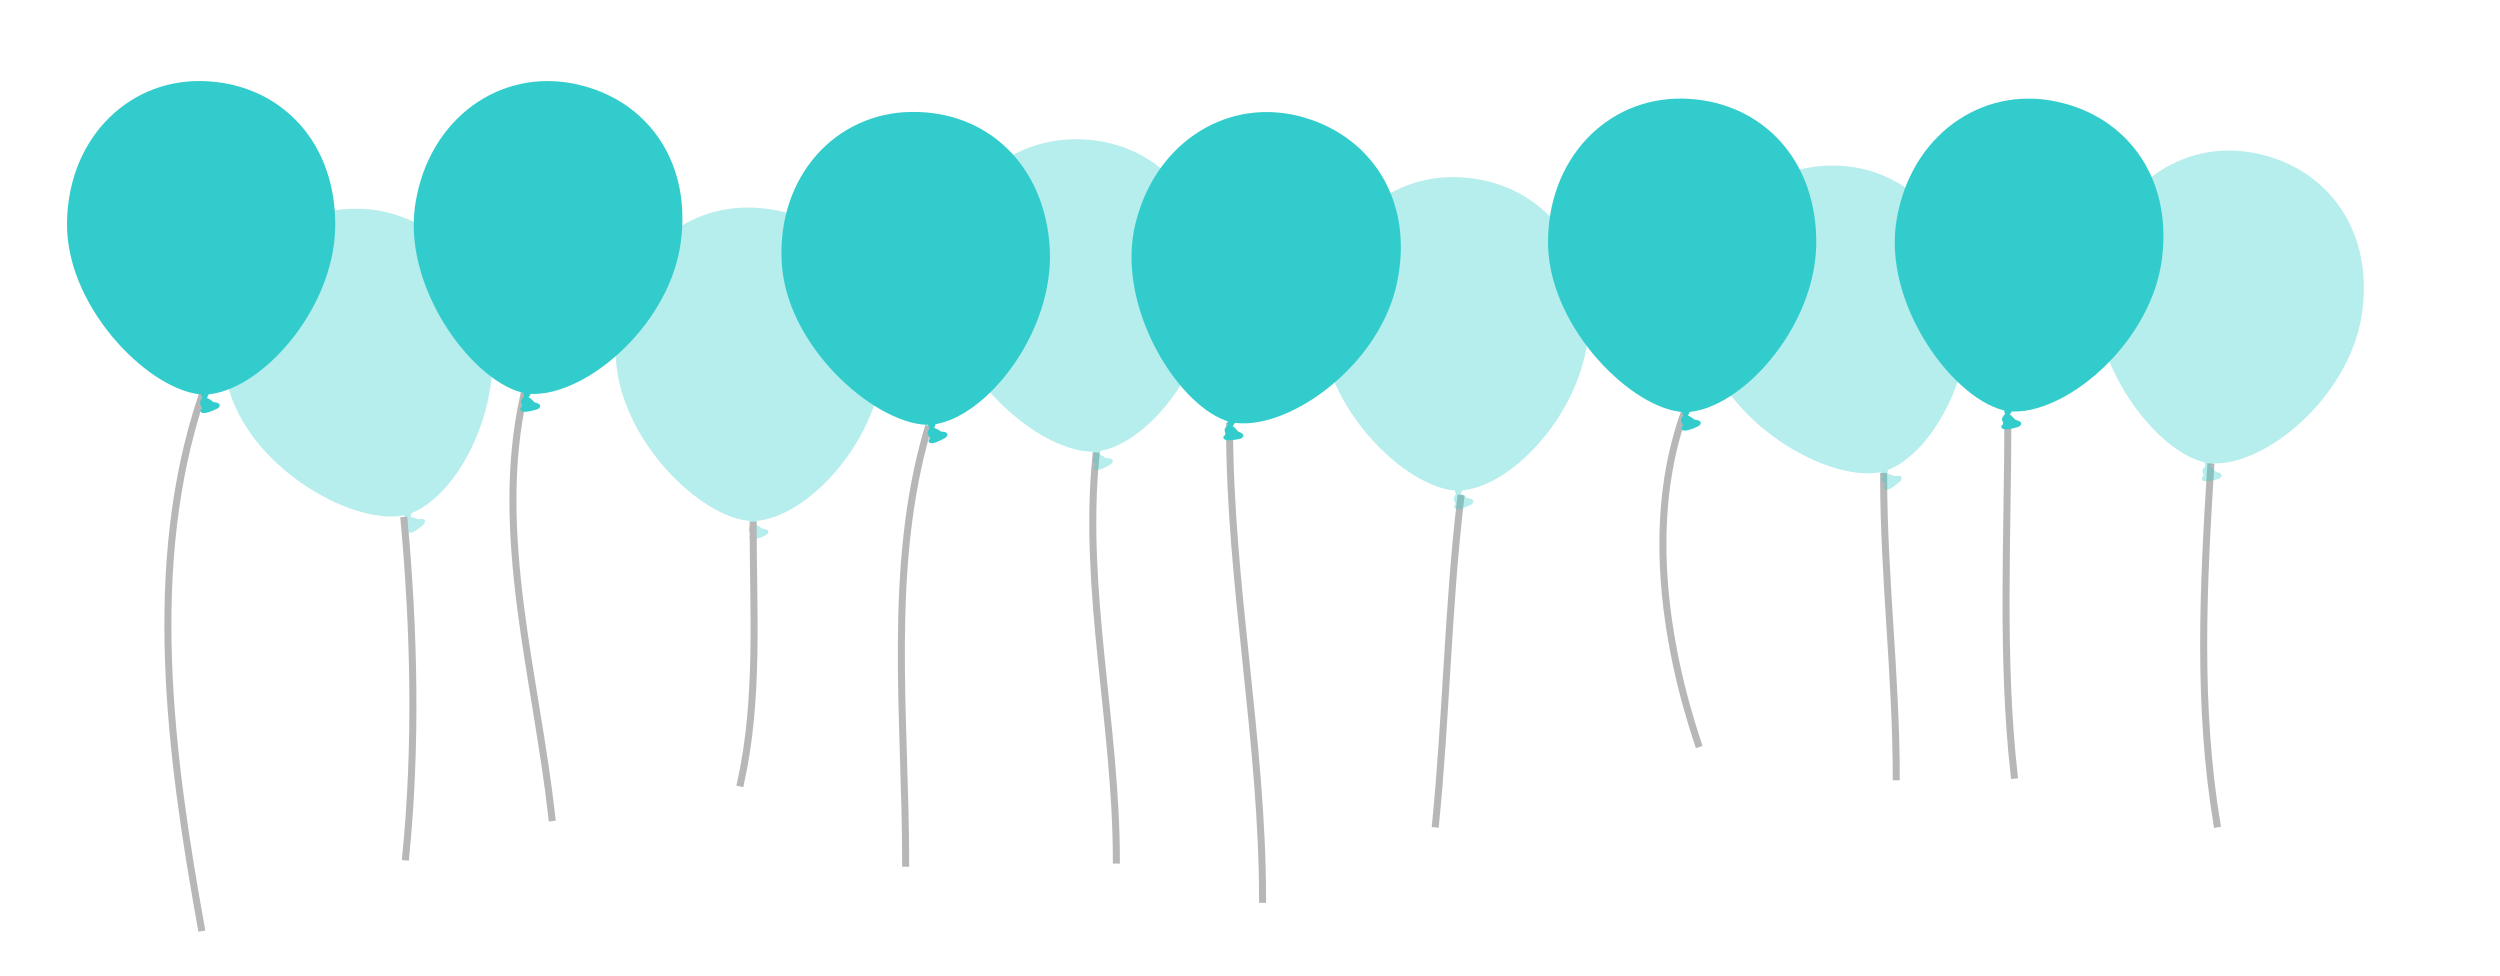 <svg version="1.1" viewBox="0.0 0.0 356.0 139.0" fill="none" stroke="none" stroke-linecap="square" stroke-miterlimit="10" xmlns:xlink="http://www.w3.org/1999/xlink" xmlns="http://www.w3.org/2000/svg"><clipPath id="p.0"><path d="m0 0l356.0 0l0 139.0l-356.0 0l0 -139.0z" clip-rule="nonzero"/></clipPath><g clip-path="url(#p.0)"><path fill="#000000" fill-opacity="0.0" d="m0 0l356.0 0l0 139.0l-356.0 0z" fill-rule="evenodd"/><path fill="#33cccc" fill-opacity="0.357" d="m45.329 30.452l-0.968 0.287l-0.941 0.337l-0.911 0.383l-0.879 0.421l-0.849 0.466l-0.816 0.508l-0.783 0.548l-0.749 0.581l-0.716 0.622l-0.677 0.654l-0.646 0.692l-0.603 0.722l-0.569 0.751l-0.531 0.783l-0.492 0.815l-0.448 0.837l-0.41 0.865l-0.365 0.891l-0.325 0.911l-0.28 0.936l-0.237 0.955l-0.189 0.973l-0.146 0.991l-0.095 1.008l-0.048 1.022l-0.002 1.036l0.048 1.049l0.102 1.061l0.15 1.066l0.201 1.079l0.258 1.086l0.15 0.543l0.157 0.537l0.371 1.054l0.429 1.034l0.485 1.01l0.542 0.986l0.59 0.961l0.637 0.932l0.681 0.908l0.724 0.88l0.757 0.847l0.796 0.821l0.82 0.787l0.848 0.752l0.877 0.72l0.892 0.685l0.908 0.649l0.926 0.609l0.934 0.576l0.942 0.531l0.943 0.492l0.945 0.453l0.941 0.407l0.933 0.367l0.924 0.319l0.915 0.271l0.893 0.223l0.875 0.178l0.849 0.127l0.826 0.079l0.794 0.023l0.762 -0.027l0.726 -0.082l0.346 -0.063l0.024 0.086l0.077 0.153l0.048 0.049l0.145 0.11l-0.015 0.024l-0.072 0.238l-0.045 0.257l-0.008 0.181l0.03 0.166l0.073 0.138l0.06 0.049l0.013 0.016l0.126 0.115l0.099 0.139l0.038 0.105l0.007 0.114l-0.048 0.114l-0.049 0.053l-0.002 0.039l0.063 0.191l0.083 0.085l0.084 0.042l0.11 0.015l0.137 -0.008l0.169 -0.044l0.208 -0.086l0.249 -0.137l0.291 -0.195l0.339 -0.252l0.386 -0.323l0.219 -0.198l0.017 -0.028l0.08 -0.178l0.034 -0.149l-0.015 -0.112l-0.028 -0.07l-0.052 -0.063l-0.082 -0.05l-0.112 -0.038l-0.145 -0.021l-0.187 -0.001l-0.225 0.025l-0.133 0.022l-0.097 -0.042l-0.499 -0.18l-0.264 -0.065l-0.153 -0.018l-0.063 0.002l0.01 -0.038l0.048 -0.235l0.024 -0.197l-0.003 -0.1l0.341 -0.14l0.68 -0.333l0.675 -0.394l0.667 -0.453l0.654 -0.512l0.644 -0.563l0.634 -0.615l0.616 -0.664l0.602 -0.71l0.582 -0.751l0.561 -0.796l0.542 -0.833l0.519 -0.869l0.493 -0.9l0.467 -0.936l0.438 -0.962l0.409 -0.989l0.377 -1.011l0.346 -1.033l0.306 -1.053l0.273 -1.066l0.234 -1.083l0.194 -1.09l0.149 -1.101l0.109 -1.105l0.061 -1.111l0.015 -1.109l-0.031 -1.108l-0.085 -1.104l-0.134 -1.098l-0.191 -1.09l-0.243 -1.079l-0.147 -0.532l-0.158 -0.541l-0.346 -1.054l-0.386 -1.019l-0.421 -0.978l-0.454 -0.945l-0.489 -0.904l-0.52 -0.864l-0.552 -0.828l-0.58 -0.793l-0.61 -0.749l-0.641 -0.71l-0.665 -0.672l-0.692 -0.633l-0.718 -0.591l-0.736 -0.551l-0.762 -0.509l-0.785 -0.471l-0.799 -0.428l-0.823 -0.382l-0.838 -0.343l-0.855 -0.3l-0.869 -0.261l-0.886 -0.213l-0.895 -0.172l-0.911 -0.125l-0.92 -0.083l-0.929 -0.038l-0.938 0.003l-0.946 0.052l-0.954 0.097l-0.953 0.143l-0.962 0.188l-0.48 0.113l-0.497 0.126z" fill-rule="evenodd"/><path fill="#33cccc" fill-opacity="0.357" d="m106.738 29.556l-1.009 0.011l-0.997 0.067l-0.981 0.119l-0.96 0.164l-0.944 0.216l-0.924 0.265l-0.903 0.313l-0.879 0.354l-0.859 0.403l-0.83 0.444l-0.81 0.489l-0.777 0.53l-0.753 0.567l-0.725 0.608l-0.696 0.649l-0.659 0.683l-0.631 0.72l-0.594 0.757l-0.561 0.787l-0.525 0.824l-0.488 0.854l-0.448 0.884l-0.411 0.914l-0.366 0.944l-0.326 0.97l-0.285 0.996l-0.24 1.022l-0.191 1.048l-0.147 1.067l-0.102 1.093l-0.049 1.115l-0.004 0.563l0.004 0.56l0.069 1.115l0.13 1.112l0.191 1.104l0.252 1.097l0.305 1.085l0.358 1.071l0.407 1.059l0.456 1.044l0.496 1.022l0.541 1.007l0.574 0.981l0.61 0.955l0.647 0.932l0.671 0.903l0.696 0.873l0.724 0.839l0.741 0.809l0.761 0.768l0.773 0.731l0.785 0.694l0.794 0.649l0.798 0.608l0.802 0.559l0.806 0.511l0.798 0.459l0.793 0.41l0.781 0.354l0.773 0.302l0.757 0.239l0.74 0.183l0.72 0.119l0.35 0.033l0 0.09l0.033 0.168l0.033 0.06l0.11 0.145l-0.02 0.019l-0.134 0.209l-0.114 0.235l-0.057 0.172l-0.016 0.168l0.033 0.153l0.045 0.063l0.008 0.019l0.089 0.145l0.057 0.16l0.008 0.112l-0.024 0.112l-0.077 0.097l-0.061 0.037l-0.012 0.037l0.008 0.201l0.057 0.104l0.069 0.064l0.102 0.045l0.134 0.03l0.175 0.004l0.224 -0.026l0.277 -0.063l0.334 -0.108l0.395 -0.149l0.46 -0.205l0.265 -0.131l0.024 -0.022l0.126 -0.149l0.073 -0.134l0.016 -0.112l-0.008 -0.075l-0.033 -0.075l-0.065 -0.071l-0.098 -0.067l-0.134 -0.06l-0.179 -0.052l-0.224 -0.037l-0.134 -0.015l-0.082 -0.067l-0.431 -0.31l-0.236 -0.134l-0.142 -0.06l-0.061 -0.015l0.02 -0.033l0.11 -0.213l0.077 -0.183l0.025 -0.097l0.366 -0.041l0.745 -0.134l0.757 -0.194l0.765 -0.254l0.769 -0.313l0.773 -0.365l0.777 -0.418l0.773 -0.47l0.773 -0.519l0.765 -0.563l0.757 -0.612l0.749 -0.653l0.736 -0.694l0.72 -0.731l0.704 -0.772l0.684 -0.806l0.663 -0.839l0.639 -0.869l0.615 -0.899l0.582 -0.929l0.554 -0.951l0.521 -0.977l0.484 -0.996l0.444 -1.018l0.407 -1.033l0.362 -1.052l0.317 -1.063l0.273 -1.074l0.22 -1.085l0.171 -1.093l0.114 -1.1l0.061 -1.104l0.004 -0.552l-0.004 -0.563l-0.045 -1.108l-0.093 -1.085l-0.138 -1.055l-0.179 -1.033l-0.224 -1.004l-0.264 -0.973l-0.305 -0.947l-0.342 -0.921l-0.383 -0.888l-0.423 -0.858l-0.456 -0.828l-0.492 -0.798l-0.529 -0.765l-0.558 -0.731l-0.594 -0.698l-0.627 -0.668l-0.651 -0.63l-0.688 -0.593l-0.712 -0.56l-0.74 -0.522l-0.765 -0.489l-0.794 -0.447l-0.814 -0.41l-0.843 -0.369l-0.862 -0.332l-0.883 -0.291l-0.904 -0.254l-0.924 -0.209l-0.944 -0.168l-0.956 -0.123l-0.977 -0.082l-0.492 -0.022l-0.513 -0.015z" fill-rule="evenodd"/><path fill="#000000" fill-opacity="0.0" d="m28.659 56.646c-7.954 23.861 -4.485 50.706 0 75.454" fill-rule="evenodd"/><path stroke="#b7b7b7" stroke-width="1.0" stroke-linejoin="round" stroke-linecap="butt" d="m28.659 56.646c-7.954 23.861 -4.485 50.706 0 75.454" fill-rule="evenodd"/><path fill="#000000" fill-opacity="0.0" d="m57.543 74.11c1.44 15.907 1.807 32.023 0.223 47.916" fill-rule="evenodd"/><path stroke="#b7b7b7" stroke-width="1.0" stroke-linejoin="round" stroke-linecap="butt" d="m57.543 74.11c1.44 15.907 1.807 32.023 0.223 47.916" fill-rule="evenodd"/><path fill="#000000" fill-opacity="0.0" d="m74.559 56.423c-4.357 19.568 1.824 40.08 4.029 60.005" fill-rule="evenodd"/><path stroke="#b7b7b7" stroke-width="1.0" stroke-linejoin="round" stroke-linecap="butt" d="m74.559 56.423c-4.357 19.568 1.824 40.08 4.029 60.005" fill-rule="evenodd"/><path fill="#000000" fill-opacity="0.0" d="m107.247 74.782c0 12.254 0.873 24.758 -1.79 36.719" fill-rule="evenodd"/><path stroke="#b7b7b7" stroke-width="1.0" stroke-linejoin="round" stroke-linecap="butt" d="m107.247 74.782c0 12.254 0.873 24.758 -1.79 36.719" fill-rule="evenodd"/><path fill="#000000" fill-opacity="0.0" d="m132.1 61.123c-5.81 19.79 -3.134 41.172 -3.134 61.798" fill-rule="evenodd"/><path stroke="#b7b7b7" stroke-width="1.0" stroke-linejoin="round" stroke-linecap="butt" d="m132.1 61.123c-5.81 19.79 -3.134 41.172 -3.134 61.798" fill-rule="evenodd"/><path fill="#000000" fill-opacity="0.0" d="m156.058 64.932c-1.904 19.11 2.911 38.336 2.911 57.541" fill-rule="evenodd"/><path stroke="#b7b7b7" stroke-width="1.0" stroke-linejoin="round" stroke-linecap="butt" d="m156.058 64.932c-1.904 19.11 2.911 38.336 2.911 57.541" fill-rule="evenodd"/><path fill="#000000" fill-opacity="0.0" d="m175.089 60.677c0 22.519 4.701 44.875 4.701 67.394" fill-rule="evenodd"/><path stroke="#b7b7b7" stroke-width="1.0" stroke-linejoin="round" stroke-linecap="butt" d="m175.089 60.677c0 22.519 4.701 44.875 4.701 67.394" fill-rule="evenodd"/><path fill="#000000" fill-opacity="0.0" d="m208.003 70.976c-1.815 15.388 -2.046 30.928 -3.583 46.346" fill-rule="evenodd"/><path stroke="#b7b7b7" stroke-width="1.0" stroke-linejoin="round" stroke-linecap="butt" d="m208.003 70.976c-1.815 15.388 -2.046 30.928 -3.583 46.346" fill-rule="evenodd"/><path fill="#000000" fill-opacity="0.0" d="m239.794 58.885c-5.268 14.777 -2.945 32.138 2.016 47.021" fill-rule="evenodd"/><path stroke="#b7b7b7" stroke-width="1.0" stroke-linejoin="round" stroke-linecap="butt" d="m239.794 58.885c-5.268 14.777 -2.945 32.138 2.016 47.021" fill-rule="evenodd"/><path fill="#000000" fill-opacity="0.0" d="m268.231 67.843c0 14.267 1.793 28.497 1.793 42.764" fill-rule="evenodd"/><path stroke="#b7b7b7" stroke-width="1.0" stroke-linejoin="round" stroke-linecap="butt" d="m268.231 67.843c0 14.267 1.793 28.497 1.793 42.764" fill-rule="evenodd"/><path fill="#000000" fill-opacity="0.0" d="m285.92 59.556c0 16.945 -0.988 33.987 0.898 50.827" fill-rule="evenodd"/><path stroke="#b7b7b7" stroke-width="1.0" stroke-linejoin="round" stroke-linecap="butt" d="m285.92 59.556c0 16.945 -0.988 33.987 0.898 50.827" fill-rule="evenodd"/><path fill="#000000" fill-opacity="0.0" d="m314.803 66.499c-1.065 16.91 -1.896 34.112 0.895 50.824" fill-rule="evenodd"/><path stroke="#b7b7b7" stroke-width="1.0" stroke-linejoin="round" stroke-linecap="butt" d="m314.803 66.499c-1.065 16.91 -1.896 34.112 0.895 50.824" fill-rule="evenodd"/><path fill="#33cccc" d="m28.617 11.541l-1.009 0.011l-0.997 0.067l-0.981 0.119l-0.96 0.164l-0.944 0.216l-0.924 0.265l-0.903 0.313l-0.879 0.354l-0.859 0.403l-0.83 0.444l-0.81 0.489l-0.777 0.53l-0.753 0.567l-0.725 0.608l-0.696 0.649l-0.659 0.683l-0.631 0.72l-0.594 0.757l-0.561 0.787l-0.525 0.824l-0.488 0.854l-0.448 0.884l-0.411 0.914l-0.366 0.944l-0.326 0.97l-0.285 0.996l-0.24 1.022l-0.191 1.048l-0.147 1.067l-0.102 1.093l-0.049 1.115l-0.004 0.563l0.004 0.56l0.069 1.115l0.13 1.112l0.191 1.104l0.252 1.097l0.305 1.085l0.358 1.071l0.407 1.059l0.456 1.044l0.496 1.022l0.541 1.007l0.574 0.981l0.61 0.955l0.647 0.932l0.671 0.903l0.696 0.873l0.724 0.839l0.741 0.809l0.761 0.768l0.773 0.731l0.785 0.694l0.794 0.649l0.798 0.608l0.802 0.559l0.806 0.511l0.798 0.459l0.793 0.41l0.781 0.354l0.773 0.302l0.757 0.239l0.74 0.183l0.72 0.119l0.35 0.033l0 0.09l0.033 0.168l0.033 0.06l0.11 0.145l-0.02 0.019l-0.134 0.209l-0.114 0.235l-0.057 0.172l-0.016 0.168l0.033 0.153l0.045 0.063l0.008 0.019l0.089 0.145l0.057 0.16l0.008 0.112l-0.024 0.112l-0.077 0.097l-0.061 0.037l-0.012 0.037l0.008 0.201l0.057 0.104l0.069 0.064l0.102 0.045l0.134 0.03l0.175 0.004l0.224 -0.026l0.277 -0.063l0.334 -0.108l0.395 -0.149l0.46 -0.205l0.265 -0.131l0.024 -0.022l0.126 -0.149l0.073 -0.134l0.016 -0.112l-0.008 -0.075l-0.033 -0.074l-0.065 -0.071l-0.098 -0.067l-0.134 -0.06l-0.179 -0.052l-0.224 -0.037l-0.134 -0.015l-0.082 -0.067l-0.431 -0.31l-0.236 -0.134l-0.142 -0.06l-0.061 -0.015l0.02 -0.033l0.11 -0.213l0.077 -0.183l0.025 -0.097l0.366 -0.041l0.745 -0.134l0.757 -0.194l0.765 -0.254l0.769 -0.313l0.773 -0.365l0.777 -0.418l0.773 -0.47l0.773 -0.519l0.765 -0.563l0.757 -0.612l0.749 -0.653l0.736 -0.694l0.72 -0.731l0.704 -0.772l0.684 -0.806l0.663 -0.839l0.639 -0.869l0.615 -0.899l0.582 -0.929l0.554 -0.951l0.521 -0.977l0.484 -0.996l0.444 -1.018l0.407 -1.033l0.362 -1.052l0.317 -1.063l0.273 -1.074l0.22 -1.085l0.171 -1.093l0.114 -1.1l0.061 -1.104l0.004 -0.552l-0.004 -0.563l-0.045 -1.108l-0.093 -1.085l-0.138 -1.055l-0.179 -1.033l-0.224 -1.004l-0.264 -0.973l-0.305 -0.947l-0.342 -0.921l-0.383 -0.888l-0.423 -0.858l-0.456 -0.828l-0.492 -0.798l-0.529 -0.765l-0.558 -0.731l-0.594 -0.698l-0.627 -0.668l-0.651 -0.63l-0.688 -0.593l-0.712 -0.56l-0.74 -0.522l-0.765 -0.489l-0.794 -0.447l-0.814 -0.41l-0.843 -0.369l-0.862 -0.332l-0.883 -0.291l-0.903 -0.254l-0.924 -0.209l-0.944 -0.168l-0.956 -0.123l-0.977 -0.082l-0.492 -0.022l-0.513 -0.015z" fill-rule="evenodd"/><path fill="#33cccc" d="m80.929 11.778l-1 -0.134l-0.996 -0.077l-0.988 -0.023l-0.974 0.025l-0.965 0.078l-0.952 0.13l-0.939 0.18l-0.921 0.224l-0.907 0.276l-0.885 0.32l-0.872 0.367l-0.846 0.413l-0.826 0.453l-0.804 0.498l-0.782 0.542l-0.751 0.581l-0.728 0.622l-0.697 0.664l-0.669 0.698l-0.638 0.74l-0.606 0.775l-0.57 0.811l-0.538 0.845l-0.498 0.881l-0.462 0.913l-0.425 0.945l-0.385 0.977l-0.34 1.01l-0.299 1.035l-0.258 1.067l-0.209 1.097l-0.085 0.557l-0.076 0.554l-0.092 1.114l-0.031 1.119l0.03 1.12l0.092 1.121l0.146 1.118l0.2 1.111l0.25 1.107l0.301 1.099l0.344 1.083l0.391 1.075l0.427 1.053l0.466 1.033l0.506 1.016l0.534 0.99l0.563 0.964l0.596 0.934l0.616 0.907l0.642 0.87l0.66 0.835l0.677 0.799l0.692 0.756l0.702 0.716l0.713 0.669l0.724 0.621l0.723 0.569l0.726 0.52l0.722 0.463l0.721 0.41l0.715 0.345l0.706 0.287l0.696 0.222l0.341 0.083l-0.013 0.089l0.008 0.171l0.024 0.064l0.088 0.16l-0.023 0.016l-0.163 0.187l-0.146 0.216l-0.081 0.162l-0.04 0.164l0.01 0.156l0.035 0.069l0.005 0.02l0.068 0.157l0.033 0.167l-0.008 0.112l-0.04 0.107l-0.09 0.085l-0.066 0.028l-0.017 0.035l-0.021 0.2l0.041 0.111l0.059 0.073l0.094 0.059l0.129 0.049l0.173 0.029l0.225 0.006l0.283 -0.023l0.346 -0.059l0.412 -0.091l0.485 -0.137l0.281 -0.091l0.027 -0.019l0.146 -0.13l0.092 -0.122l0.032 -0.108l0.003 -0.075l-0.021 -0.078l-0.054 -0.079l-0.087 -0.081l-0.124 -0.078l-0.17 -0.077l-0.216 -0.069l-0.131 -0.034l-0.071 -0.078l-0.382 -0.368l-0.214 -0.167l-0.132 -0.08l-0.058 -0.024l0.025 -0.03l0.139 -0.195l0.103 -0.17l0.038 -0.092l0.368 0.012l0.756 -0.026l0.777 -0.083l0.794 -0.141l0.806 -0.2l0.818 -0.251l0.829 -0.302l0.833 -0.354l0.84 -0.402l0.838 -0.447l0.837 -0.497l0.835 -0.538l0.829 -0.581l0.818 -0.62l0.808 -0.663l0.792 -0.699l0.777 -0.735l0.757 -0.768l0.738 -0.801l0.709 -0.836l0.685 -0.862l0.656 -0.892l0.622 -0.916l0.586 -0.944l0.551 -0.964l0.51 -0.989l0.467 -1.006l0.424 -1.024l0.374 -1.042l0.326 -1.057l0.271 -1.072l0.219 -1.084l0.084 -0.546l0.077 -0.558l0.115 -1.103l0.064 -1.088l0.015 -1.064l-0.029 -1.048l-0.077 -1.025l-0.121 -1.001l-0.166 -0.981l-0.205 -0.961l-0.251 -0.934l-0.295 -0.91l-0.332 -0.885l-0.372 -0.861l-0.413 -0.833l-0.446 -0.804l-0.488 -0.776l-0.524 -0.751l-0.554 -0.717l-0.595 -0.686l-0.624 -0.656l-0.657 -0.623l-0.687 -0.593l-0.721 -0.557l-0.746 -0.523l-0.781 -0.486l-0.806 -0.452l-0.832 -0.415l-0.857 -0.381l-0.884 -0.339l-0.91 -0.302l-0.928 -0.259l-0.955 -0.222l-0.484 -0.093l-0.505 -0.088z" fill-rule="evenodd"/><path fill="#33cccc" d="m128.897 15.967l-1.006 0.084l-0.99 0.138l-0.97 0.19l-0.946 0.233l-0.926 0.283l-0.903 0.331l-0.879 0.377l-0.852 0.417l-0.827 0.464l-0.796 0.502l-0.773 0.546l-0.737 0.584l-0.71 0.62l-0.679 0.659l-0.647 0.698l-0.608 0.728l-0.577 0.764l-0.538 0.798l-0.503 0.826l-0.464 0.86l-0.425 0.887l-0.383 0.914l-0.344 0.941l-0.297 0.968l-0.255 0.991l-0.212 1.014l-0.165 1.037l-0.115 1.06l-0.069 1.075l-0.022 1.098l0.032 1.116l0.037 0.562l0.045 0.558l0.15 1.108l0.211 1.1l0.271 1.088l0.331 1.076l0.383 1.061l0.435 1.042l0.483 1.028l0.531 1.009l0.569 0.984l0.613 0.966l0.644 0.938l0.678 0.909l0.714 0.884l0.735 0.852l0.758 0.821l0.784 0.785l0.798 0.754l0.815 0.712l0.825 0.674l0.834 0.636l0.839 0.591l0.84 0.549l0.84 0.5l0.841 0.452l0.829 0.401l0.821 0.352l0.806 0.298l0.793 0.246l0.773 0.184l0.752 0.129l0.727 0.067l0.352 0.008l0.007 0.089l0.045 0.165l0.037 0.057l0.12 0.137l-0.019 0.02l-0.119 0.218l-0.097 0.243l-0.044 0.175l-0.004 0.168l0.044 0.15l0.049 0.06l0.01 0.018l0.1 0.139l0.068 0.156l0.016 0.111l-0.016 0.114l-0.07 0.102l-0.058 0.042l-0.009 0.038l0.023 0.2l0.064 0.1l0.074 0.058l0.105 0.037l0.136 0.02l0.175 -0.009l0.221 -0.042l0.272 -0.083l0.325 -0.132l0.383 -0.177l0.444 -0.238l0.255 -0.149l0.023 -0.024l0.115 -0.158l0.063 -0.139l0.008 -0.113l-0.014 -0.074l-0.038 -0.072l-0.07 -0.066l-0.102 -0.06l-0.138 -0.05l-0.183 -0.039l-0.226 -0.021l-0.135 -0.005l-0.086 -0.061l-0.453 -0.278l-0.245 -0.117l-0.146 -0.049l-0.062 -0.011l0.018 -0.035l0.094 -0.22l0.064 -0.188l0.018 -0.098l0.362 -0.067l0.733 -0.187l0.741 -0.248l0.745 -0.308l0.745 -0.368l0.745 -0.42l0.745 -0.473l0.738 -0.524l0.734 -0.573l0.723 -0.617l0.711 -0.665l0.7 -0.705l0.685 -0.745l0.666 -0.781l0.647 -0.821l0.624 -0.853l0.601 -0.885l0.574 -0.913l0.548 -0.941l0.513 -0.968l0.483 -0.989l0.449 -1.012l0.411 -1.028l0.369 -1.048l0.331 -1.06l0.285 -1.075l0.24 -1.083l0.194 -1.091l0.141 -1.099l0.091 -1.103l0.034 -1.106l-0.019 -1.106l-0.036 -0.551l-0.045 -0.562l-0.125 -1.102l-0.172 -1.076l-0.215 -1.043l-0.254 -1.018l-0.296 -0.985l-0.335 -0.952l-0.373 -0.923l-0.408 -0.895l-0.446 -0.858l-0.485 -0.826l-0.515 -0.793l-0.549 -0.761l-0.583 -0.725l-0.609 -0.689l-0.644 -0.653l-0.674 -0.621l-0.696 -0.582l-0.729 -0.542l-0.751 -0.507l-0.777 -0.468l-0.799 -0.433l-0.824 -0.389l-0.842 -0.351l-0.868 -0.308l-0.885 -0.269l-0.902 -0.227l-0.92 -0.188l-0.937 -0.142l-0.954 -0.1l-0.963 -0.054l-0.981 -0.012l-0.493 0.013l-0.513 0.022z" fill-rule="evenodd"/><path fill="#33cccc" fill-opacity="0.357" d="m151.597 19.899l-1.004 0.104l-0.987 0.158l-0.966 0.209l-0.941 0.252l-0.92 0.302l-0.896 0.349l-0.871 0.395l-0.843 0.433l-0.818 0.48l-0.786 0.518l-0.762 0.561l-0.726 0.599l-0.698 0.633l-0.666 0.672l-0.634 0.71l-0.595 0.74l-0.562 0.775l-0.523 0.808l-0.487 0.835l-0.448 0.869l-0.409 0.895l-0.365 0.921l-0.326 0.947l-0.279 0.973l-0.236 0.995l-0.193 1.017l-0.146 1.039l-0.095 1.061l-0.049 1.075l-0.002 1.097l0.053 1.115l0.047 0.561l0.055 0.557l0.17 1.104l0.231 1.094l0.291 1.082l0.351 1.068l0.403 1.052l0.454 1.033l0.502 1.017l0.549 0.998l0.587 0.972l0.631 0.953l0.661 0.924l0.695 0.894l0.729 0.869l0.751 0.837l0.772 0.805l0.798 0.769l0.811 0.738l0.828 0.695l0.837 0.657l0.845 0.618l0.849 0.573l0.85 0.532l0.849 0.483l0.849 0.435l0.836 0.383l0.827 0.336l0.81 0.281l0.797 0.23l0.776 0.168l0.754 0.114l0.728 0.053l0.352 0.001l0.008 0.089l0.048 0.164l0.038 0.056l0.123 0.135l-0.019 0.02l-0.115 0.22l-0.092 0.244l-0.041 0.176l-0.001 0.168l0.046 0.149l0.05 0.059l0.01 0.018l0.102 0.136l0.071 0.154l0.018 0.111l-0.014 0.114l-0.068 0.103l-0.057 0.043l-0.009 0.038l0.026 0.2l0.066 0.099l0.075 0.057l0.106 0.035l0.136 0.017l0.175 -0.012l0.22 -0.046l0.27 -0.088l0.322 -0.138l0.379 -0.185l0.439 -0.247l0.252 -0.154l0.022 -0.024l0.112 -0.16l0.061 -0.14l0.006 -0.113l-0.015 -0.074l-0.039 -0.071l-0.071 -0.065l-0.103 -0.058l-0.139 -0.047l-0.183 -0.035l-0.226 -0.017l-0.135 -0.002l-0.087 -0.059l-0.458 -0.269l-0.247 -0.112l-0.147 -0.046l-0.062 -0.009l0.017 -0.035l0.09 -0.222l0.06 -0.189l0.016 -0.099l0.361 -0.075l0.729 -0.202l0.736 -0.263l0.739 -0.323l0.737 -0.382l0.737 -0.435l0.736 -0.487l0.727 -0.539l0.723 -0.587l0.711 -0.631l0.698 -0.678l0.686 -0.718l0.67 -0.758l0.651 -0.794l0.631 -0.833l0.607 -0.865l0.584 -0.896l0.557 -0.924l0.53 -0.951l0.495 -0.978l0.465 -0.998l0.43 -1.021l0.392 -1.036l0.349 -1.054l0.311 -1.066l0.265 -1.08l0.219 -1.087l0.174 -1.094l0.12 -1.101l0.071 -1.104l0.013 -1.106l-0.04 -1.105l-0.046 -0.55l-0.055 -0.56l-0.145 -1.099l-0.192 -1.072l-0.234 -1.038l-0.272 -1.012l-0.314 -0.978l-0.352 -0.945l-0.39 -0.915l-0.424 -0.886l-0.462 -0.849l-0.5 -0.815l-0.529 -0.782l-0.563 -0.749l-0.596 -0.712l-0.622 -0.676l-0.655 -0.64l-0.685 -0.607l-0.706 -0.568l-0.739 -0.527l-0.76 -0.492l-0.785 -0.452l-0.806 -0.416l-0.831 -0.372l-0.848 -0.334l-0.873 -0.29l-0.889 -0.251l-0.906 -0.208l-0.923 -0.17l-0.939 -0.123l-0.956 -0.08l-0.963 -0.035l-0.98 0.008l-0.492 0.023l-0.512 0.032z" fill-rule="evenodd"/><path fill="#33cccc" d="m184.775 16.485l-0.986 -0.214l-0.987 -0.157l-0.983 -0.102l-0.973 -0.054l-0.968 3.8719177E-4l-0.96 0.052l-0.95 0.104l-0.936 0.149l-0.927 0.202l-0.908 0.248l-0.898 0.296l-0.876 0.343l-0.86 0.385l-0.842 0.431l-0.823 0.478l-0.795 0.518l-0.775 0.561l-0.748 0.605l-0.723 0.642l-0.696 0.686l-0.667 0.724l-0.634 0.762l-0.605 0.799l-0.568 0.838l-0.534 0.873l-0.5 0.907l-0.462 0.943l-0.421 0.979l-0.381 1.007l-0.343 1.043l-0.297 1.076l-0.13 0.548l-0.121 0.546l-0.182 1.102l-0.121 1.112l-0.061 1.119l8.239746E-4 1.125l0.055 1.126l0.11 1.123l0.16 1.123l0.211 1.119l0.255 1.107l0.303 1.102l0.34 1.084l0.381 1.067l0.422 1.053l0.453 1.029l0.483 1.006l0.518 0.979l0.541 0.954l0.57 0.918l0.59 0.885l0.61 0.851l0.628 0.809l0.642 0.77l0.656 0.724l0.671 0.678l0.675 0.625l0.682 0.577l0.682 0.52l0.686 0.467l0.685 0.401l0.681 0.343l0.675 0.277l0.334 0.111l-0.02 0.087l-0.006 0.171l0.018 0.065l0.075 0.166l-0.024 0.014l-0.178 0.174l-0.163 0.204l-0.094 0.155l-0.053 0.16l-0.002 0.156l0.029 0.072l0.004 0.02l0.055 0.162l0.02 0.169l-0.017 0.111l-0.049 0.104l-0.097 0.077l-0.068 0.023l-0.02 0.034l-0.037 0.198l0.032 0.114l0.053 0.077l0.089 0.066l0.124 0.059l0.17 0.043l0.224 0.025l0.284 -3.4332275E-5l0.349 -0.031l0.418 -0.057l0.494 -0.098l0.287 -0.068l0.029 -0.016l0.156 -0.117l0.101 -0.114l0.041 -0.105l0.009 -0.075l-0.015 -0.08l-0.048 -0.084l-0.08 -0.087l-0.117 -0.088l-0.163 -0.091l-0.21 -0.086l-0.128 -0.044l-0.064 -0.084l-0.351 -0.398l-0.2 -0.183l-0.125 -0.09l-0.056 -0.028l0.027 -0.028l0.155 -0.183l0.116 -0.161l0.046 -0.089l0.366 0.041l0.756 0.035l0.781 -0.02l0.802 -0.077l0.82 -0.134l0.835 -0.184l0.851 -0.234l0.859 -0.286l0.869 -0.333l0.872 -0.378l0.875 -0.428l0.876 -0.469l0.873 -0.512l0.865 -0.552l0.859 -0.596l0.846 -0.633l0.834 -0.67l0.817 -0.705l0.8 -0.739l0.775 -0.776l0.752 -0.804l0.726 -0.837l0.694 -0.863l0.66 -0.894l0.627 -0.916l0.588 -0.945l0.547 -0.965l0.506 -0.986l0.457 -1.009l0.411 -1.027l0.357 -1.047l0.306 -1.063l0.127 -0.537l0.122 -0.55l0.204 -1.09l0.151 -1.079l0.101 -1.06l0.056 -1.047l0.006 -1.028l-0.04 -1.008l-0.086 -0.991l-0.127 -0.974l-0.174 -0.951l-0.221 -0.931l-0.259 -0.908l-0.301 -0.888l-0.345 -0.863l-0.38 -0.837l-0.423 -0.812l-0.461 -0.79l-0.494 -0.76l-0.538 -0.731l-0.569 -0.704l-0.605 -0.674l-0.636 -0.647l-0.674 -0.613l-0.701 -0.581l-0.739 -0.548l-0.766 -0.516l-0.796 -0.48l-0.824 -0.449l-0.854 -0.409l-0.883 -0.374l-0.904 -0.333l-0.934 -0.298l-0.475 -0.131l-0.496 -0.129z" fill-rule="evenodd"/><path fill="#33cccc" fill-opacity="0.357" d="m207.148 25.222l-1.009 0.011l-0.997 0.067l-0.981 0.119l-0.96 0.164l-0.944 0.216l-0.924 0.265l-0.903 0.313l-0.879 0.354l-0.859 0.403l-0.83 0.444l-0.81 0.489l-0.777 0.53l-0.753 0.567l-0.725 0.608l-0.696 0.649l-0.659 0.683l-0.631 0.72l-0.594 0.757l-0.561 0.787l-0.525 0.824l-0.488 0.854l-0.448 0.884l-0.411 0.914l-0.366 0.944l-0.326 0.97l-0.285 0.996l-0.24 1.022l-0.191 1.048l-0.147 1.067l-0.102 1.093l-0.049 1.115l-0.004 0.563l0.004 0.56l0.069 1.115l0.13 1.112l0.191 1.104l0.252 1.097l0.305 1.085l0.358 1.071l0.407 1.059l0.456 1.044l0.496 1.022l0.541 1.007l0.574 0.981l0.61 0.955l0.647 0.932l0.671 0.903l0.696 0.873l0.724 0.839l0.741 0.809l0.761 0.768l0.773 0.731l0.785 0.694l0.794 0.649l0.798 0.608l0.802 0.559l0.806 0.511l0.798 0.459l0.793 0.41l0.781 0.354l0.773 0.302l0.757 0.239l0.74 0.183l0.72 0.119l0.35 0.033l0 0.09l0.033 0.168l0.033 0.06l0.11 0.145l-0.02 0.019l-0.134 0.209l-0.114 0.235l-0.057 0.172l-0.016 0.168l0.033 0.153l0.045 0.063l0.008 0.019l0.089 0.145l0.057 0.16l0.008 0.112l-0.024 0.112l-0.077 0.097l-0.061 0.037l-0.012 0.037l0.008 0.201l0.057 0.104l0.069 0.064l0.102 0.045l0.134 0.03l0.175 0.004l0.224 -0.026l0.277 -0.063l0.334 -0.108l0.395 -0.149l0.46 -0.205l0.265 -0.131l0.024 -0.022l0.126 -0.149l0.073 -0.134l0.016 -0.112l-0.008 -0.075l-0.033 -0.075l-0.065 -0.071l-0.098 -0.067l-0.134 -0.06l-0.179 -0.052l-0.224 -0.037l-0.134 -0.015l-0.082 -0.067l-0.431 -0.31l-0.236 -0.134l-0.142 -0.06l-0.061 -0.015l0.02 -0.033l0.11 -0.213l0.077 -0.183l0.025 -0.097l0.366 -0.041l0.745 -0.134l0.757 -0.194l0.765 -0.254l0.769 -0.313l0.773 -0.365l0.777 -0.418l0.773 -0.47l0.773 -0.519l0.765 -0.563l0.757 -0.612l0.749 -0.653l0.736 -0.694l0.72 -0.731l0.704 -0.772l0.684 -0.806l0.663 -0.839l0.639 -0.869l0.615 -0.899l0.582 -0.929l0.554 -0.951l0.521 -0.977l0.484 -0.996l0.444 -1.018l0.407 -1.033l0.362 -1.052l0.317 -1.063l0.273 -1.074l0.22 -1.085l0.171 -1.093l0.114 -1.1l0.061 -1.104l0.004 -0.552l-0.004 -0.563l-0.045 -1.108l-0.093 -1.085l-0.138 -1.055l-0.179 -1.033l-0.224 -1.004l-0.264 -0.973l-0.305 -0.947l-0.342 -0.921l-0.383 -0.888l-0.423 -0.858l-0.456 -0.828l-0.492 -0.798l-0.529 -0.765l-0.558 -0.731l-0.594 -0.698l-0.627 -0.668l-0.651 -0.63l-0.688 -0.593l-0.712 -0.56l-0.74 -0.522l-0.765 -0.489l-0.794 -0.447l-0.814 -0.41l-0.843 -0.369l-0.862 -0.332l-0.883 -0.291l-0.904 -0.254l-0.924 -0.209l-0.944 -0.168l-0.956 -0.123l-0.977 -0.082l-0.492 -0.022l-0.513 -0.015z" fill-rule="evenodd"/><path fill="#33cccc" d="m239.514 14.042l-1.009 0.011l-0.997 0.067l-0.981 0.119l-0.96 0.164l-0.944 0.216l-0.924 0.265l-0.903 0.313l-0.879 0.354l-0.859 0.403l-0.83 0.444l-0.81 0.489l-0.777 0.53l-0.753 0.567l-0.725 0.608l-0.696 0.649l-0.659 0.683l-0.631 0.72l-0.594 0.757l-0.561 0.787l-0.525 0.824l-0.488 0.854l-0.448 0.884l-0.411 0.914l-0.366 0.944l-0.326 0.97l-0.285 0.996l-0.24 1.022l-0.191 1.048l-0.147 1.067l-0.102 1.093l-0.049 1.115l-0.004 0.563l0.004 0.56l0.069 1.115l0.13 1.112l0.191 1.104l0.252 1.097l0.305 1.085l0.358 1.071l0.407 1.059l0.456 1.044l0.496 1.022l0.541 1.007l0.574 0.981l0.61 0.955l0.647 0.932l0.671 0.903l0.696 0.873l0.724 0.839l0.741 0.809l0.761 0.768l0.773 0.731l0.785 0.694l0.794 0.649l0.798 0.608l0.802 0.559l0.806 0.511l0.798 0.459l0.793 0.41l0.781 0.354l0.773 0.302l0.757 0.239l0.74 0.183l0.72 0.119l0.35 0.033l0 0.09l0.033 0.168l0.033 0.06l0.11 0.145l-0.02 0.019l-0.134 0.209l-0.114 0.235l-0.057 0.172l-0.016 0.168l0.033 0.153l0.045 0.063l0.008 0.019l0.089 0.145l0.057 0.16l0.008 0.112l-0.024 0.112l-0.077 0.097l-0.061 0.037l-0.012 0.037l0.008 0.201l0.057 0.104l0.069 0.064l0.102 0.045l0.134 0.03l0.175 0.004l0.224 -0.026l0.277 -0.063l0.334 -0.108l0.395 -0.149l0.46 -0.205l0.265 -0.131l0.024 -0.022l0.126 -0.149l0.073 -0.134l0.016 -0.112l-0.008 -0.075l-0.033 -0.074l-0.065 -0.071l-0.098 -0.067l-0.134 -0.06l-0.179 -0.052l-0.224 -0.037l-0.134 -0.015l-0.082 -0.067l-0.431 -0.31l-0.236 -0.134l-0.142 -0.06l-0.061 -0.015l0.02 -0.033l0.11 -0.213l0.077 -0.183l0.025 -0.097l0.366 -0.041l0.745 -0.134l0.757 -0.194l0.765 -0.254l0.769 -0.313l0.773 -0.365l0.777 -0.418l0.773 -0.47l0.773 -0.519l0.765 -0.563l0.757 -0.612l0.749 -0.653l0.736 -0.694l0.72 -0.731l0.704 -0.772l0.684 -0.806l0.663 -0.839l0.639 -0.869l0.615 -0.899l0.582 -0.929l0.554 -0.951l0.521 -0.977l0.484 -0.996l0.444 -1.018l0.407 -1.033l0.362 -1.052l0.317 -1.063l0.273 -1.074l0.22 -1.085l0.171 -1.093l0.114 -1.1l0.061 -1.104l0.004 -0.552l-0.004 -0.563l-0.045 -1.108l-0.093 -1.085l-0.138 -1.055l-0.179 -1.033l-0.224 -1.004l-0.264 -0.973l-0.305 -0.947l-0.342 -0.921l-0.383 -0.888l-0.423 -0.858l-0.456 -0.828l-0.492 -0.798l-0.529 -0.765l-0.558 -0.731l-0.594 -0.698l-0.627 -0.668l-0.651 -0.63l-0.688 -0.593l-0.712 -0.56l-0.74 -0.522l-0.765 -0.489l-0.794 -0.447l-0.814 -0.41l-0.843 -0.369l-0.862 -0.332l-0.883 -0.291l-0.904 -0.254l-0.924 -0.209l-0.944 -0.168l-0.956 -0.123l-0.977 -0.082l-0.492 -0.022l-0.513 -0.015z" fill-rule="evenodd"/><path fill="#33cccc" fill-opacity="0.357" d="m255.602 24.305l-0.968 0.287l-0.941 0.337l-0.911 0.383l-0.879 0.421l-0.849 0.466l-0.816 0.508l-0.783 0.548l-0.749 0.581l-0.716 0.622l-0.677 0.654l-0.646 0.692l-0.603 0.722l-0.569 0.751l-0.531 0.783l-0.492 0.815l-0.448 0.837l-0.41 0.865l-0.365 0.891l-0.325 0.911l-0.28 0.936l-0.237 0.955l-0.189 0.973l-0.146 0.991l-0.095 1.008l-0.048 1.022l-0.002 1.036l0.048 1.049l0.102 1.061l0.15 1.066l0.201 1.079l0.258 1.086l0.15 0.543l0.157 0.537l0.371 1.054l0.429 1.034l0.485 1.01l0.542 0.986l0.59 0.961l0.637 0.932l0.681 0.908l0.724 0.88l0.757 0.847l0.796 0.821l0.82 0.787l0.848 0.752l0.877 0.72l0.892 0.685l0.908 0.649l0.926 0.609l0.934 0.576l0.942 0.531l0.943 0.492l0.945 0.453l0.941 0.407l0.933 0.367l0.924 0.319l0.915 0.271l0.893 0.223l0.875 0.178l0.849 0.127l0.826 0.079l0.794 0.023l0.762 -0.027l0.726 -0.082l0.346 -0.063l0.024 0.086l0.077 0.153l0.048 0.049l0.145 0.11l-0.015 0.024l-0.072 0.238l-0.045 0.257l-0.008 0.181l0.03 0.166l0.073 0.138l0.06 0.049l0.013 0.016l0.126 0.115l0.099 0.139l0.038 0.105l0.007 0.114l-0.048 0.114l-0.049 0.053l-0.001 0.039l0.063 0.191l0.083 0.085l0.084 0.042l0.11 0.015l0.137 -0.008l0.169 -0.044l0.208 -0.086l0.249 -0.137l0.291 -0.195l0.339 -0.252l0.386 -0.323l0.219 -0.198l0.017 -0.028l0.08 -0.178l0.034 -0.149l-0.015 -0.112l-0.028 -0.07l-0.052 -0.063l-0.082 -0.05l-0.112 -0.038l-0.145 -0.021l-0.187 -0.001l-0.225 0.025l-0.133 0.022l-0.097 -0.042l-0.499 -0.18l-0.264 -0.065l-0.153 -0.018l-0.063 0.002l0.01 -0.038l0.048 -0.235l0.024 -0.197l-0.003 -0.1l0.341 -0.14l0.68 -0.333l0.675 -0.394l0.667 -0.453l0.654 -0.512l0.644 -0.563l0.634 -0.615l0.616 -0.664l0.602 -0.71l0.582 -0.751l0.561 -0.796l0.542 -0.833l0.519 -0.869l0.493 -0.9l0.467 -0.936l0.438 -0.962l0.409 -0.989l0.377 -1.011l0.346 -1.033l0.306 -1.053l0.273 -1.066l0.234 -1.083l0.194 -1.09l0.149 -1.101l0.109 -1.105l0.061 -1.111l0.015 -1.109l-0.031 -1.108l-0.085 -1.104l-0.134 -1.098l-0.191 -1.09l-0.243 -1.079l-0.147 -0.532l-0.158 -0.541l-0.346 -1.054l-0.386 -1.019l-0.421 -0.978l-0.454 -0.945l-0.489 -0.904l-0.52 -0.864l-0.552 -0.828l-0.58 -0.793l-0.61 -0.749l-0.641 -0.71l-0.665 -0.672l-0.692 -0.633l-0.718 -0.591l-0.736 -0.551l-0.762 -0.509l-0.785 -0.471l-0.799 -0.428l-0.823 -0.382l-0.838 -0.343l-0.855 -0.3l-0.869 -0.261l-0.886 -0.213l-0.895 -0.172l-0.911 -0.125l-0.92 -0.083l-0.929 -0.038l-0.938 0.003l-0.945 0.052l-0.954 0.097l-0.953 0.143l-0.962 0.188l-0.48 0.113l-0.497 0.126z" fill-rule="evenodd"/><path fill="#33cccc" d="m291.827 14.279l-1 -0.134l-0.996 -0.077l-0.988 -0.023l-0.974 0.025l-0.965 0.078l-0.952 0.13l-0.939 0.18l-0.921 0.224l-0.908 0.276l-0.885 0.32l-0.872 0.367l-0.846 0.413l-0.826 0.453l-0.804 0.498l-0.782 0.542l-0.751 0.581l-0.728 0.622l-0.697 0.664l-0.669 0.698l-0.638 0.74l-0.606 0.775l-0.57 0.811l-0.538 0.845l-0.498 0.881l-0.462 0.913l-0.425 0.945l-0.385 0.977l-0.34 1.01l-0.299 1.035l-0.258 1.067l-0.209 1.097l-0.085 0.557l-0.076 0.554l-0.092 1.114l-0.031 1.119l0.03 1.12l0.092 1.121l0.146 1.118l0.2 1.111l0.25 1.107l0.301 1.099l0.344 1.083l0.391 1.075l0.427 1.053l0.466 1.033l0.506 1.016l0.534 0.99l0.563 0.964l0.596 0.934l0.616 0.907l0.642 0.87l0.66 0.835l0.677 0.799l0.692 0.756l0.702 0.716l0.713 0.669l0.724 0.621l0.723 0.569l0.726 0.52l0.722 0.463l0.721 0.41l0.715 0.345l0.706 0.287l0.696 0.222l0.341 0.083l-0.013 0.089l0.008 0.171l0.024 0.064l0.088 0.16l-0.023 0.016l-0.163 0.187l-0.146 0.216l-0.081 0.162l-0.04 0.164l0.01 0.156l0.035 0.069l0.005 0.02l0.068 0.157l0.033 0.167l-0.008 0.112l-0.04 0.107l-0.09 0.085l-0.066 0.028l-0.017 0.035l-0.021 0.2l0.041 0.111l0.059 0.073l0.094 0.059l0.129 0.049l0.173 0.029l0.225 0.006l0.283 -0.023l0.346 -0.059l0.412 -0.091l0.485 -0.137l0.281 -0.091l0.027 -0.019l0.146 -0.13l0.092 -0.122l0.032 -0.108l0.003 -0.075l-0.021 -0.078l-0.054 -0.079l-0.087 -0.081l-0.124 -0.078l-0.17 -0.077l-0.216 -0.069l-0.131 -0.034l-0.071 -0.078l-0.382 -0.368l-0.214 -0.167l-0.132 -0.08l-0.058 -0.024l0.025 -0.03l0.139 -0.195l0.103 -0.17l0.038 -0.092l0.368 0.012l0.756 -0.026l0.777 -0.083l0.794 -0.141l0.806 -0.2l0.818 -0.251l0.829 -0.302l0.833 -0.354l0.84 -0.402l0.838 -0.447l0.837 -0.497l0.835 -0.538l0.829 -0.581l0.818 -0.62l0.808 -0.663l0.792 -0.699l0.777 -0.735l0.757 -0.768l0.738 -0.801l0.709 -0.836l0.685 -0.862l0.656 -0.892l0.622 -0.916l0.586 -0.944l0.551 -0.964l0.51 -0.989l0.467 -1.006l0.424 -1.024l0.374 -1.042l0.326 -1.057l0.271 -1.072l0.219 -1.084l0.084 -0.546l0.077 -0.558l0.115 -1.103l0.064 -1.088l0.015 -1.064l-0.029 -1.048l-0.077 -1.025l-0.121 -1.001l-0.166 -0.981l-0.205 -0.961l-0.251 -0.934l-0.295 -0.91l-0.332 -0.885l-0.372 -0.861l-0.413 -0.833l-0.446 -0.804l-0.488 -0.776l-0.524 -0.751l-0.554 -0.717l-0.595 -0.686l-0.624 -0.656l-0.657 -0.623l-0.687 -0.593l-0.721 -0.557l-0.746 -0.523l-0.781 -0.486l-0.806 -0.452l-0.832 -0.415l-0.857 -0.381l-0.884 -0.339l-0.91 -0.302l-0.928 -0.259l-0.955 -0.222l-0.484 -0.093l-0.505 -0.088z" fill-rule="evenodd"/><path fill="#33cccc" fill-opacity="0.357" d="m320.365 21.672l-1 -0.134l-0.996 -0.077l-0.988 -0.023l-0.974 0.025l-0.965 0.078l-0.952 0.13l-0.939 0.18l-0.921 0.224l-0.907 0.276l-0.885 0.32l-0.872 0.367l-0.846 0.413l-0.826 0.453l-0.804 0.498l-0.782 0.542l-0.751 0.581l-0.728 0.622l-0.697 0.664l-0.669 0.698l-0.638 0.74l-0.606 0.775l-0.57 0.811l-0.538 0.845l-0.498 0.881l-0.462 0.913l-0.425 0.945l-0.385 0.977l-0.34 1.01l-0.299 1.035l-0.258 1.067l-0.209 1.097l-0.085 0.557l-0.076 0.554l-0.092 1.114l-0.031 1.119l0.03 1.12l0.092 1.121l0.146 1.118l0.2 1.111l0.25 1.107l0.301 1.099l0.344 1.083l0.391 1.075l0.427 1.053l0.466 1.033l0.506 1.016l0.534 0.99l0.563 0.964l0.596 0.934l0.616 0.907l0.642 0.87l0.66 0.835l0.677 0.799l0.692 0.756l0.702 0.716l0.713 0.669l0.724 0.621l0.723 0.569l0.726 0.52l0.722 0.463l0.721 0.41l0.715 0.345l0.706 0.287l0.696 0.222l0.341 0.083l-0.013 0.089l0.008 0.171l0.024 0.064l0.088 0.16l-0.023 0.016l-0.163 0.187l-0.146 0.216l-0.081 0.162l-0.04 0.164l0.01 0.156l0.035 0.069l0.005 0.02l0.068 0.157l0.033 0.167l-0.008 0.112l-0.04 0.107l-0.09 0.085l-0.066 0.028l-0.017 0.035l-0.021 0.2l0.041 0.111l0.059 0.073l0.094 0.059l0.129 0.049l0.173 0.029l0.225 0.006l0.283 -0.023l0.346 -0.059l0.412 -0.091l0.485 -0.137l0.281 -0.091l0.027 -0.019l0.146 -0.13l0.092 -0.122l0.032 -0.108l0.003 -0.075l-0.021 -0.078l-0.054 -0.079l-0.087 -0.081l-0.124 -0.078l-0.17 -0.077l-0.216 -0.069l-0.131 -0.034l-0.071 -0.078l-0.382 -0.368l-0.214 -0.167l-0.132 -0.08l-0.058 -0.024l0.025 -0.03l0.139 -0.195l0.103 -0.17l0.038 -0.092l0.368 0.012l0.756 -0.026l0.777 -0.083l0.794 -0.141l0.806 -0.2l0.818 -0.251l0.829 -0.302l0.833 -0.354l0.84 -0.402l0.838 -0.447l0.837 -0.497l0.835 -0.538l0.829 -0.581l0.818 -0.62l0.808 -0.663l0.792 -0.699l0.777 -0.735l0.757 -0.768l0.738 -0.801l0.709 -0.836l0.685 -0.862l0.656 -0.892l0.622 -0.916l0.586 -0.944l0.551 -0.964l0.51 -0.989l0.467 -1.006l0.424 -1.024l0.374 -1.042l0.326 -1.057l0.271 -1.072l0.219 -1.084l0.084 -0.546l0.077 -0.558l0.115 -1.103l0.064 -1.088l0.015 -1.064l-0.029 -1.048l-0.077 -1.025l-0.121 -1.001l-0.166 -0.981l-0.205 -0.961l-0.251 -0.934l-0.295 -0.91l-0.332 -0.885l-0.372 -0.861l-0.413 -0.833l-0.446 -0.804l-0.488 -0.776l-0.524 -0.751l-0.554 -0.717l-0.595 -0.686l-0.624 -0.656l-0.657 -0.623l-0.687 -0.593l-0.721 -0.557l-0.746 -0.523l-0.781 -0.486l-0.806 -0.452l-0.832 -0.415l-0.857 -0.381l-0.884 -0.339l-0.91 -0.302l-0.928 -0.259l-0.955 -0.222l-0.484 -0.093l-0.505 -0.088z" fill-rule="evenodd"/></g></svg>
